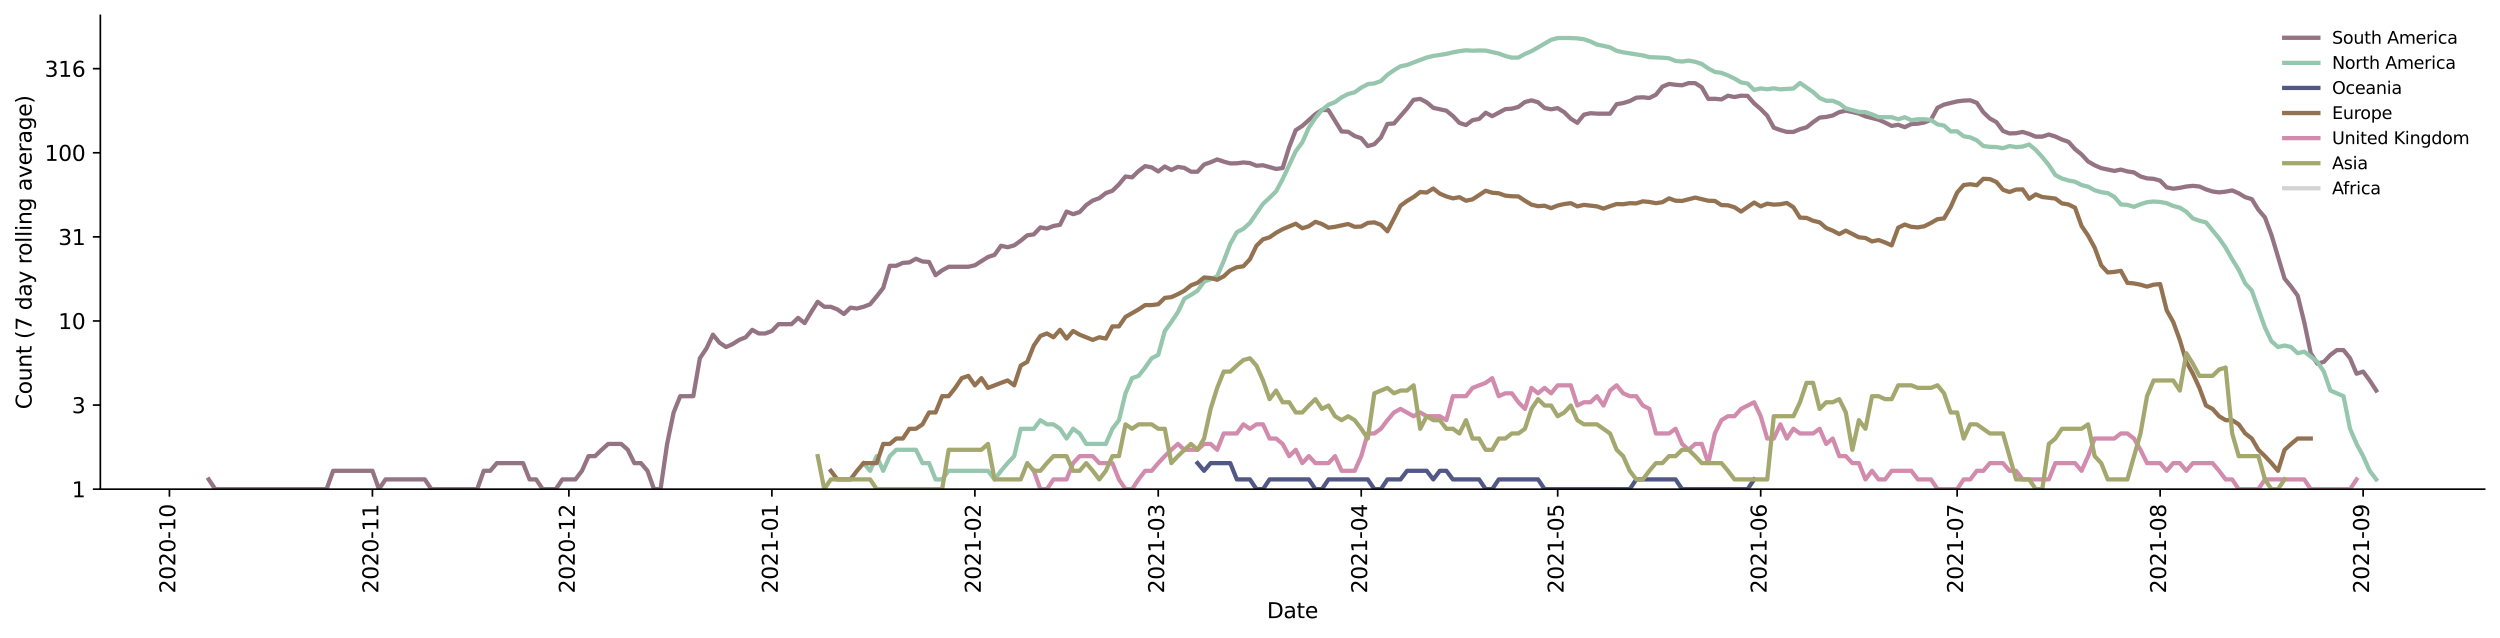 <?xml version="1.0" encoding="utf-8" standalone="no"?>
<!DOCTYPE svg PUBLIC "-//W3C//DTD SVG 1.1//EN"
  "http://www.w3.org/Graphics/SVG/1.1/DTD/svg11.dtd">
<svg height="298.621pt" version="1.1" viewBox="0 0 1170.166 298.621" width="1170.166pt" xmlns="http://www.w3.org/2000/svg" xmlns:xlink="http://www.w3.org/1999/xlink">
 <defs>
  <style type="text/css">*{stroke-linecap:butt;stroke-linejoin:round;}</style>
 </defs>
 <g id="figure_1">
  <g id="patch_1">
   <path d="M 0 298.621 
L 1170.166 298.621 
L 1170.166 0 
L 0 0 
z
" style="fill:#ffffff;"/>
  </g>
  <g id="axes_1">
   <g id="patch_2">
    <path d="M 46.966 228.96 
L 1162.966 228.96 
L 1162.966 7.2 
L 46.966 7.2 
z
" style="fill:#ffffff;"/>
   </g>
   <g id="matplotlib.axis_1">
    <g id="xtick_1">
     <g id="line2d_1">
      <defs>
       <path d="M 0 0 
L 0 3.5 
" id="m20f9914f38" style="stroke:#000000;stroke-width:0.8;"/>
      </defs>
      <g>
       <use style="stroke:#000000;stroke-width:0.8;" x="79.302" xlink:href="#m20f9914f38" y="228.96"/>
      </g>
     </g>
     <g id="text_1">
      <!-- 2020-10 -->
      <g transform="translate(82.062 277.743)rotate(-90)scale(0.1 -0.1)">
       <defs>
        <path d="M 1228 531 
L 3431 531 
L 3431 0 
L 469 0 
L 469 531 
Q 828 903 1448 1529 
Q 2069 2156 2228 2338 
Q 2531 2678 2651 2914 
Q 2772 3150 2772 3378 
Q 2772 3750 2511 3984 
Q 2250 4219 1831 4219 
Q 1534 4219 1204 4116 
Q 875 4013 500 3803 
L 500 4441 
Q 881 4594 1212 4672 
Q 1544 4750 1819 4750 
Q 2544 4750 2975 4387 
Q 3406 4025 3406 3419 
Q 3406 3131 3298 2873 
Q 3191 2616 2906 2266 
Q 2828 2175 2409 1742 
Q 1991 1309 1228 531 
z
" id="DejaVuSans-32" transform="scale(0.016)"/>
        <path d="M 2034 4250 
Q 1547 4250 1301 3770 
Q 1056 3291 1056 2328 
Q 1056 1369 1301 889 
Q 1547 409 2034 409 
Q 2525 409 2770 889 
Q 3016 1369 3016 2328 
Q 3016 3291 2770 3770 
Q 2525 4250 2034 4250 
z
M 2034 4750 
Q 2819 4750 3233 4129 
Q 3647 3509 3647 2328 
Q 3647 1150 3233 529 
Q 2819 -91 2034 -91 
Q 1250 -91 836 529 
Q 422 1150 422 2328 
Q 422 3509 836 4129 
Q 1250 4750 2034 4750 
z
" id="DejaVuSans-30" transform="scale(0.016)"/>
        <path d="M 313 2009 
L 1997 2009 
L 1997 1497 
L 313 1497 
L 313 2009 
z
" id="DejaVuSans-2d" transform="scale(0.016)"/>
        <path d="M 794 531 
L 1825 531 
L 1825 4091 
L 703 3866 
L 703 4441 
L 1819 4666 
L 2450 4666 
L 2450 531 
L 3481 531 
L 3481 0 
L 794 0 
L 794 531 
z
" id="DejaVuSans-31" transform="scale(0.016)"/>
       </defs>
       <use xlink:href="#DejaVuSans-32"/>
       <use x="63.623" xlink:href="#DejaVuSans-30"/>
       <use x="127.246" xlink:href="#DejaVuSans-32"/>
       <use x="190.869" xlink:href="#DejaVuSans-30"/>
       <use x="254.492" xlink:href="#DejaVuSans-2d"/>
       <use x="290.576" xlink:href="#DejaVuSans-31"/>
       <use x="354.199" xlink:href="#DejaVuSans-30"/>
      </g>
     </g>
    </g>
    <g id="xtick_2">
     <g id="line2d_2">
      <g>
       <use style="stroke:#000000;stroke-width:0.8;" x="174.32" xlink:href="#m20f9914f38" y="228.96"/>
      </g>
     </g>
     <g id="text_2">
      <!-- 2020-11 -->
      <g transform="translate(177.08 277.743)rotate(-90)scale(0.1 -0.1)">
       <use xlink:href="#DejaVuSans-32"/>
       <use x="63.623" xlink:href="#DejaVuSans-30"/>
       <use x="127.246" xlink:href="#DejaVuSans-32"/>
       <use x="190.869" xlink:href="#DejaVuSans-30"/>
       <use x="254.492" xlink:href="#DejaVuSans-2d"/>
       <use x="290.576" xlink:href="#DejaVuSans-31"/>
       <use x="354.199" xlink:href="#DejaVuSans-31"/>
      </g>
     </g>
    </g>
    <g id="xtick_3">
     <g id="line2d_3">
      <g>
       <use style="stroke:#000000;stroke-width:0.8;" x="266.273" xlink:href="#m20f9914f38" y="228.96"/>
      </g>
     </g>
     <g id="text_3">
      <!-- 2020-12 -->
      <g transform="translate(269.032 277.743)rotate(-90)scale(0.1 -0.1)">
       <use xlink:href="#DejaVuSans-32"/>
       <use x="63.623" xlink:href="#DejaVuSans-30"/>
       <use x="127.246" xlink:href="#DejaVuSans-32"/>
       <use x="190.869" xlink:href="#DejaVuSans-30"/>
       <use x="254.492" xlink:href="#DejaVuSans-2d"/>
       <use x="290.576" xlink:href="#DejaVuSans-31"/>
       <use x="354.199" xlink:href="#DejaVuSans-32"/>
      </g>
     </g>
    </g>
    <g id="xtick_4">
     <g id="line2d_4">
      <g>
       <use style="stroke:#000000;stroke-width:0.8;" x="361.291" xlink:href="#m20f9914f38" y="228.96"/>
      </g>
     </g>
     <g id="text_4">
      <!-- 2021-01 -->
      <g transform="translate(364.05 277.743)rotate(-90)scale(0.1 -0.1)">
       <use xlink:href="#DejaVuSans-32"/>
       <use x="63.623" xlink:href="#DejaVuSans-30"/>
       <use x="127.246" xlink:href="#DejaVuSans-32"/>
       <use x="190.869" xlink:href="#DejaVuSans-31"/>
       <use x="254.492" xlink:href="#DejaVuSans-2d"/>
       <use x="290.576" xlink:href="#DejaVuSans-30"/>
       <use x="354.199" xlink:href="#DejaVuSans-31"/>
      </g>
     </g>
    </g>
    <g id="xtick_5">
     <g id="line2d_5">
      <g>
       <use style="stroke:#000000;stroke-width:0.8;" x="456.309" xlink:href="#m20f9914f38" y="228.96"/>
      </g>
     </g>
     <g id="text_5">
      <!-- 2021-02 -->
      <g transform="translate(459.068 277.743)rotate(-90)scale(0.1 -0.1)">
       <use xlink:href="#DejaVuSans-32"/>
       <use x="63.623" xlink:href="#DejaVuSans-30"/>
       <use x="127.246" xlink:href="#DejaVuSans-32"/>
       <use x="190.869" xlink:href="#DejaVuSans-31"/>
       <use x="254.492" xlink:href="#DejaVuSans-2d"/>
       <use x="290.576" xlink:href="#DejaVuSans-30"/>
       <use x="354.199" xlink:href="#DejaVuSans-32"/>
      </g>
     </g>
    </g>
    <g id="xtick_6">
     <g id="line2d_6">
      <g>
       <use style="stroke:#000000;stroke-width:0.8;" x="542.131" xlink:href="#m20f9914f38" y="228.96"/>
      </g>
     </g>
     <g id="text_6">
      <!-- 2021-03 -->
      <g transform="translate(544.891 277.743)rotate(-90)scale(0.1 -0.1)">
       <defs>
        <path d="M 2597 2516 
Q 3050 2419 3304 2112 
Q 3559 1806 3559 1356 
Q 3559 666 3084 287 
Q 2609 -91 1734 -91 
Q 1441 -91 1130 -33 
Q 819 25 488 141 
L 488 750 
Q 750 597 1062 519 
Q 1375 441 1716 441 
Q 2309 441 2620 675 
Q 2931 909 2931 1356 
Q 2931 1769 2642 2001 
Q 2353 2234 1838 2234 
L 1294 2234 
L 1294 2753 
L 1863 2753 
Q 2328 2753 2575 2939 
Q 2822 3125 2822 3475 
Q 2822 3834 2567 4026 
Q 2313 4219 1838 4219 
Q 1578 4219 1281 4162 
Q 984 4106 628 3988 
L 628 4550 
Q 988 4650 1302 4700 
Q 1616 4750 1894 4750 
Q 2613 4750 3031 4423 
Q 3450 4097 3450 3541 
Q 3450 3153 3228 2886 
Q 3006 2619 2597 2516 
z
" id="DejaVuSans-33" transform="scale(0.016)"/>
       </defs>
       <use xlink:href="#DejaVuSans-32"/>
       <use x="63.623" xlink:href="#DejaVuSans-30"/>
       <use x="127.246" xlink:href="#DejaVuSans-32"/>
       <use x="190.869" xlink:href="#DejaVuSans-31"/>
       <use x="254.492" xlink:href="#DejaVuSans-2d"/>
       <use x="290.576" xlink:href="#DejaVuSans-30"/>
       <use x="354.199" xlink:href="#DejaVuSans-33"/>
      </g>
     </g>
    </g>
    <g id="xtick_7">
     <g id="line2d_7">
      <g>
       <use style="stroke:#000000;stroke-width:0.8;" x="637.149" xlink:href="#m20f9914f38" y="228.96"/>
      </g>
     </g>
     <g id="text_7">
      <!-- 2021-04 -->
      <g transform="translate(639.908 277.743)rotate(-90)scale(0.1 -0.1)">
       <defs>
        <path d="M 2419 4116 
L 825 1625 
L 2419 1625 
L 2419 4116 
z
M 2253 4666 
L 3047 4666 
L 3047 1625 
L 3713 1625 
L 3713 1100 
L 3047 1100 
L 3047 0 
L 2419 0 
L 2419 1100 
L 313 1100 
L 313 1709 
L 2253 4666 
z
" id="DejaVuSans-34" transform="scale(0.016)"/>
       </defs>
       <use xlink:href="#DejaVuSans-32"/>
       <use x="63.623" xlink:href="#DejaVuSans-30"/>
       <use x="127.246" xlink:href="#DejaVuSans-32"/>
       <use x="190.869" xlink:href="#DejaVuSans-31"/>
       <use x="254.492" xlink:href="#DejaVuSans-2d"/>
       <use x="290.576" xlink:href="#DejaVuSans-30"/>
       <use x="354.199" xlink:href="#DejaVuSans-34"/>
      </g>
     </g>
    </g>
    <g id="xtick_8">
     <g id="line2d_8">
      <g>
       <use style="stroke:#000000;stroke-width:0.8;" x="729.102" xlink:href="#m20f9914f38" y="228.96"/>
      </g>
     </g>
     <g id="text_8">
      <!-- 2021-05 -->
      <g transform="translate(731.861 277.743)rotate(-90)scale(0.1 -0.1)">
       <defs>
        <path d="M 691 4666 
L 3169 4666 
L 3169 4134 
L 1269 4134 
L 1269 2991 
Q 1406 3038 1543 3061 
Q 1681 3084 1819 3084 
Q 2600 3084 3056 2656 
Q 3513 2228 3513 1497 
Q 3513 744 3044 326 
Q 2575 -91 1722 -91 
Q 1428 -91 1123 -41 
Q 819 9 494 109 
L 494 744 
Q 775 591 1075 516 
Q 1375 441 1709 441 
Q 2250 441 2565 725 
Q 2881 1009 2881 1497 
Q 2881 1984 2565 2268 
Q 2250 2553 1709 2553 
Q 1456 2553 1204 2497 
Q 953 2441 691 2322 
L 691 4666 
z
" id="DejaVuSans-35" transform="scale(0.016)"/>
       </defs>
       <use xlink:href="#DejaVuSans-32"/>
       <use x="63.623" xlink:href="#DejaVuSans-30"/>
       <use x="127.246" xlink:href="#DejaVuSans-32"/>
       <use x="190.869" xlink:href="#DejaVuSans-31"/>
       <use x="254.492" xlink:href="#DejaVuSans-2d"/>
       <use x="290.576" xlink:href="#DejaVuSans-30"/>
       <use x="354.199" xlink:href="#DejaVuSans-35"/>
      </g>
     </g>
    </g>
    <g id="xtick_9">
     <g id="line2d_9">
      <g>
       <use style="stroke:#000000;stroke-width:0.8;" x="824.12" xlink:href="#m20f9914f38" y="228.96"/>
      </g>
     </g>
     <g id="text_9">
      <!-- 2021-06 -->
      <g transform="translate(826.879 277.743)rotate(-90)scale(0.1 -0.1)">
       <defs>
        <path d="M 2113 2584 
Q 1688 2584 1439 2293 
Q 1191 2003 1191 1497 
Q 1191 994 1439 701 
Q 1688 409 2113 409 
Q 2538 409 2786 701 
Q 3034 994 3034 1497 
Q 3034 2003 2786 2293 
Q 2538 2584 2113 2584 
z
M 3366 4563 
L 3366 3988 
Q 3128 4100 2886 4159 
Q 2644 4219 2406 4219 
Q 1781 4219 1451 3797 
Q 1122 3375 1075 2522 
Q 1259 2794 1537 2939 
Q 1816 3084 2150 3084 
Q 2853 3084 3261 2657 
Q 3669 2231 3669 1497 
Q 3669 778 3244 343 
Q 2819 -91 2113 -91 
Q 1303 -91 875 529 
Q 447 1150 447 2328 
Q 447 3434 972 4092 
Q 1497 4750 2381 4750 
Q 2619 4750 2861 4703 
Q 3103 4656 3366 4563 
z
" id="DejaVuSans-36" transform="scale(0.016)"/>
       </defs>
       <use xlink:href="#DejaVuSans-32"/>
       <use x="63.623" xlink:href="#DejaVuSans-30"/>
       <use x="127.246" xlink:href="#DejaVuSans-32"/>
       <use x="190.869" xlink:href="#DejaVuSans-31"/>
       <use x="254.492" xlink:href="#DejaVuSans-2d"/>
       <use x="290.576" xlink:href="#DejaVuSans-30"/>
       <use x="354.199" xlink:href="#DejaVuSans-36"/>
      </g>
     </g>
    </g>
    <g id="xtick_10">
     <g id="line2d_10">
      <g>
       <use style="stroke:#000000;stroke-width:0.8;" x="916.072" xlink:href="#m20f9914f38" y="228.96"/>
      </g>
     </g>
     <g id="text_10">
      <!-- 2021-07 -->
      <g transform="translate(918.832 277.743)rotate(-90)scale(0.1 -0.1)">
       <defs>
        <path d="M 525 4666 
L 3525 4666 
L 3525 4397 
L 1831 0 
L 1172 0 
L 2766 4134 
L 525 4134 
L 525 4666 
z
" id="DejaVuSans-37" transform="scale(0.016)"/>
       </defs>
       <use xlink:href="#DejaVuSans-32"/>
       <use x="63.623" xlink:href="#DejaVuSans-30"/>
       <use x="127.246" xlink:href="#DejaVuSans-32"/>
       <use x="190.869" xlink:href="#DejaVuSans-31"/>
       <use x="254.492" xlink:href="#DejaVuSans-2d"/>
       <use x="290.576" xlink:href="#DejaVuSans-30"/>
       <use x="354.199" xlink:href="#DejaVuSans-37"/>
      </g>
     </g>
    </g>
    <g id="xtick_11">
     <g id="line2d_11">
      <g>
       <use style="stroke:#000000;stroke-width:0.8;" x="1011.09" xlink:href="#m20f9914f38" y="228.96"/>
      </g>
     </g>
     <g id="text_11">
      <!-- 2021-08 -->
      <g transform="translate(1013.85 277.743)rotate(-90)scale(0.1 -0.1)">
       <defs>
        <path d="M 2034 2216 
Q 1584 2216 1326 1975 
Q 1069 1734 1069 1313 
Q 1069 891 1326 650 
Q 1584 409 2034 409 
Q 2484 409 2743 651 
Q 3003 894 3003 1313 
Q 3003 1734 2745 1975 
Q 2488 2216 2034 2216 
z
M 1403 2484 
Q 997 2584 770 2862 
Q 544 3141 544 3541 
Q 544 4100 942 4425 
Q 1341 4750 2034 4750 
Q 2731 4750 3128 4425 
Q 3525 4100 3525 3541 
Q 3525 3141 3298 2862 
Q 3072 2584 2669 2484 
Q 3125 2378 3379 2068 
Q 3634 1759 3634 1313 
Q 3634 634 3220 271 
Q 2806 -91 2034 -91 
Q 1263 -91 848 271 
Q 434 634 434 1313 
Q 434 1759 690 2068 
Q 947 2378 1403 2484 
z
M 1172 3481 
Q 1172 3119 1398 2916 
Q 1625 2713 2034 2713 
Q 2441 2713 2670 2916 
Q 2900 3119 2900 3481 
Q 2900 3844 2670 4047 
Q 2441 4250 2034 4250 
Q 1625 4250 1398 4047 
Q 1172 3844 1172 3481 
z
" id="DejaVuSans-38" transform="scale(0.016)"/>
       </defs>
       <use xlink:href="#DejaVuSans-32"/>
       <use x="63.623" xlink:href="#DejaVuSans-30"/>
       <use x="127.246" xlink:href="#DejaVuSans-32"/>
       <use x="190.869" xlink:href="#DejaVuSans-31"/>
       <use x="254.492" xlink:href="#DejaVuSans-2d"/>
       <use x="290.576" xlink:href="#DejaVuSans-30"/>
       <use x="354.199" xlink:href="#DejaVuSans-38"/>
      </g>
     </g>
    </g>
    <g id="xtick_12">
     <g id="line2d_12">
      <g>
       <use style="stroke:#000000;stroke-width:0.8;" x="1106.108" xlink:href="#m20f9914f38" y="228.96"/>
      </g>
     </g>
     <g id="text_12">
      <!-- 2021-09 -->
      <g transform="translate(1108.868 277.743)rotate(-90)scale(0.1 -0.1)">
       <defs>
        <path d="M 703 97 
L 703 672 
Q 941 559 1184 500 
Q 1428 441 1663 441 
Q 2288 441 2617 861 
Q 2947 1281 2994 2138 
Q 2813 1869 2534 1725 
Q 2256 1581 1919 1581 
Q 1219 1581 811 2004 
Q 403 2428 403 3163 
Q 403 3881 828 4315 
Q 1253 4750 1959 4750 
Q 2769 4750 3195 4129 
Q 3622 3509 3622 2328 
Q 3622 1225 3098 567 
Q 2575 -91 1691 -91 
Q 1453 -91 1209 -44 
Q 966 3 703 97 
z
M 1959 2075 
Q 2384 2075 2632 2365 
Q 2881 2656 2881 3163 
Q 2881 3666 2632 3958 
Q 2384 4250 1959 4250 
Q 1534 4250 1286 3958 
Q 1038 3666 1038 3163 
Q 1038 2656 1286 2365 
Q 1534 2075 1959 2075 
z
" id="DejaVuSans-39" transform="scale(0.016)"/>
       </defs>
       <use xlink:href="#DejaVuSans-32"/>
       <use x="63.623" xlink:href="#DejaVuSans-30"/>
       <use x="127.246" xlink:href="#DejaVuSans-32"/>
       <use x="190.869" xlink:href="#DejaVuSans-31"/>
       <use x="254.492" xlink:href="#DejaVuSans-2d"/>
       <use x="290.576" xlink:href="#DejaVuSans-30"/>
       <use x="354.199" xlink:href="#DejaVuSans-39"/>
      </g>
     </g>
    </g>
    <g id="text_13">
     <!-- Date -->
     <g transform="translate(593.015 289.341)scale(0.1 -0.1)">
      <defs>
       <path d="M 1259 4147 
L 1259 519 
L 2022 519 
Q 2988 519 3436 956 
Q 3884 1394 3884 2338 
Q 3884 3275 3436 3711 
Q 2988 4147 2022 4147 
L 1259 4147 
z
M 628 4666 
L 1925 4666 
Q 3281 4666 3915 4102 
Q 4550 3538 4550 2338 
Q 4550 1131 3912 565 
Q 3275 0 1925 0 
L 628 0 
L 628 4666 
z
" id="DejaVuSans-44" transform="scale(0.016)"/>
       <path d="M 2194 1759 
Q 1497 1759 1228 1600 
Q 959 1441 959 1056 
Q 959 750 1161 570 
Q 1363 391 1709 391 
Q 2188 391 2477 730 
Q 2766 1069 2766 1631 
L 2766 1759 
L 2194 1759 
z
M 3341 1997 
L 3341 0 
L 2766 0 
L 2766 531 
Q 2569 213 2275 61 
Q 1981 -91 1556 -91 
Q 1019 -91 701 211 
Q 384 513 384 1019 
Q 384 1609 779 1909 
Q 1175 2209 1959 2209 
L 2766 2209 
L 2766 2266 
Q 2766 2663 2505 2880 
Q 2244 3097 1772 3097 
Q 1472 3097 1187 3025 
Q 903 2953 641 2809 
L 641 3341 
Q 956 3463 1253 3523 
Q 1550 3584 1831 3584 
Q 2591 3584 2966 3190 
Q 3341 2797 3341 1997 
z
" id="DejaVuSans-61" transform="scale(0.016)"/>
       <path d="M 1172 4494 
L 1172 3500 
L 2356 3500 
L 2356 3053 
L 1172 3053 
L 1172 1153 
Q 1172 725 1289 603 
Q 1406 481 1766 481 
L 2356 481 
L 2356 0 
L 1766 0 
Q 1100 0 847 248 
Q 594 497 594 1153 
L 594 3053 
L 172 3053 
L 172 3500 
L 594 3500 
L 594 4494 
L 1172 4494 
z
" id="DejaVuSans-74" transform="scale(0.016)"/>
       <path d="M 3597 1894 
L 3597 1613 
L 953 1613 
Q 991 1019 1311 708 
Q 1631 397 2203 397 
Q 2534 397 2845 478 
Q 3156 559 3463 722 
L 3463 178 
Q 3153 47 2828 -22 
Q 2503 -91 2169 -91 
Q 1331 -91 842 396 
Q 353 884 353 1716 
Q 353 2575 817 3079 
Q 1281 3584 2069 3584 
Q 2775 3584 3186 3129 
Q 3597 2675 3597 1894 
z
M 3022 2063 
Q 3016 2534 2758 2815 
Q 2500 3097 2075 3097 
Q 1594 3097 1305 2825 
Q 1016 2553 972 2059 
L 3022 2063 
z
" id="DejaVuSans-65" transform="scale(0.016)"/>
      </defs>
      <use xlink:href="#DejaVuSans-44"/>
      <use x="77.002" xlink:href="#DejaVuSans-61"/>
      <use x="138.281" xlink:href="#DejaVuSans-74"/>
      <use x="177.49" xlink:href="#DejaVuSans-65"/>
     </g>
    </g>
   </g>
   <g id="matplotlib.axis_2">
    <g id="ytick_1">
     <g id="line2d_13">
      <defs>
       <path d="M 0 0 
L -3.5 0 
" id="mf6c9f386a9" style="stroke:#000000;stroke-width:0.8;"/>
      </defs>
      <g>
       <use style="stroke:#000000;stroke-width:0.8;" x="46.966" xlink:href="#mf6c9f386a9" y="228.96"/>
      </g>
     </g>
     <g id="text_14">
      <!-- 1 -->
      <g transform="translate(33.603 232.759)scale(0.1 -0.1)">
       <use xlink:href="#DejaVuSans-31"/>
      </g>
     </g>
    </g>
    <g id="ytick_2">
     <g id="line2d_14">
      <g>
       <use style="stroke:#000000;stroke-width:0.8;" x="46.966" xlink:href="#mf6c9f386a9" y="189.596"/>
      </g>
     </g>
     <g id="text_15">
      <!-- 3 -->
      <g transform="translate(33.603 193.395)scale(0.1 -0.1)">
       <use xlink:href="#DejaVuSans-33"/>
      </g>
     </g>
    </g>
    <g id="ytick_3">
     <g id="line2d_15">
      <g>
       <use style="stroke:#000000;stroke-width:0.8;" x="46.966" xlink:href="#mf6c9f386a9" y="150.232"/>
      </g>
     </g>
     <g id="text_16">
      <!-- 10 -->
      <g transform="translate(27.241 154.031)scale(0.1 -0.1)">
       <use xlink:href="#DejaVuSans-31"/>
       <use x="63.623" xlink:href="#DejaVuSans-30"/>
      </g>
     </g>
    </g>
    <g id="ytick_4">
     <g id="line2d_16">
      <g>
       <use style="stroke:#000000;stroke-width:0.8;" x="46.966" xlink:href="#mf6c9f386a9" y="110.868"/>
      </g>
     </g>
     <g id="text_17">
      <!-- 31 -->
      <g transform="translate(27.241 114.668)scale(0.1 -0.1)">
       <use xlink:href="#DejaVuSans-33"/>
       <use x="63.623" xlink:href="#DejaVuSans-31"/>
      </g>
     </g>
    </g>
    <g id="ytick_5">
     <g id="line2d_17">
      <g>
       <use style="stroke:#000000;stroke-width:0.8;" x="46.966" xlink:href="#mf6c9f386a9" y="71.504"/>
      </g>
     </g>
     <g id="text_18">
      <!-- 100 -->
      <g transform="translate(20.878 75.304)scale(0.1 -0.1)">
       <use xlink:href="#DejaVuSans-31"/>
       <use x="63.623" xlink:href="#DejaVuSans-30"/>
       <use x="127.246" xlink:href="#DejaVuSans-30"/>
      </g>
     </g>
    </g>
    <g id="ytick_6">
     <g id="line2d_18">
      <g>
       <use style="stroke:#000000;stroke-width:0.8;" x="46.966" xlink:href="#mf6c9f386a9" y="32.14"/>
      </g>
     </g>
     <g id="text_19">
      <!-- 316 -->
      <g transform="translate(20.878 35.94)scale(0.1 -0.1)">
       <use xlink:href="#DejaVuSans-33"/>
       <use x="63.623" xlink:href="#DejaVuSans-31"/>
       <use x="127.246" xlink:href="#DejaVuSans-36"/>
      </g>
     </g>
    </g>
    <g id="text_20">
     <!-- Count (7 day rolling average) -->
     <g transform="translate(14.798 191.548)rotate(-90)scale(0.1 -0.1)">
      <defs>
       <path d="M 4122 4306 
L 4122 3641 
Q 3803 3938 3442 4084 
Q 3081 4231 2675 4231 
Q 1875 4231 1450 3742 
Q 1025 3253 1025 2328 
Q 1025 1406 1450 917 
Q 1875 428 2675 428 
Q 3081 428 3442 575 
Q 3803 722 4122 1019 
L 4122 359 
Q 3791 134 3420 21 
Q 3050 -91 2638 -91 
Q 1578 -91 968 557 
Q 359 1206 359 2328 
Q 359 3453 968 4101 
Q 1578 4750 2638 4750 
Q 3056 4750 3426 4639 
Q 3797 4528 4122 4306 
z
" id="DejaVuSans-43" transform="scale(0.016)"/>
       <path d="M 1959 3097 
Q 1497 3097 1228 2736 
Q 959 2375 959 1747 
Q 959 1119 1226 758 
Q 1494 397 1959 397 
Q 2419 397 2687 759 
Q 2956 1122 2956 1747 
Q 2956 2369 2687 2733 
Q 2419 3097 1959 3097 
z
M 1959 3584 
Q 2709 3584 3137 3096 
Q 3566 2609 3566 1747 
Q 3566 888 3137 398 
Q 2709 -91 1959 -91 
Q 1206 -91 779 398 
Q 353 888 353 1747 
Q 353 2609 779 3096 
Q 1206 3584 1959 3584 
z
" id="DejaVuSans-6f" transform="scale(0.016)"/>
       <path d="M 544 1381 
L 544 3500 
L 1119 3500 
L 1119 1403 
Q 1119 906 1312 657 
Q 1506 409 1894 409 
Q 2359 409 2629 706 
Q 2900 1003 2900 1516 
L 2900 3500 
L 3475 3500 
L 3475 0 
L 2900 0 
L 2900 538 
Q 2691 219 2414 64 
Q 2138 -91 1772 -91 
Q 1169 -91 856 284 
Q 544 659 544 1381 
z
M 1991 3584 
L 1991 3584 
z
" id="DejaVuSans-75" transform="scale(0.016)"/>
       <path d="M 3513 2113 
L 3513 0 
L 2938 0 
L 2938 2094 
Q 2938 2591 2744 2837 
Q 2550 3084 2163 3084 
Q 1697 3084 1428 2787 
Q 1159 2491 1159 1978 
L 1159 0 
L 581 0 
L 581 3500 
L 1159 3500 
L 1159 2956 
Q 1366 3272 1645 3428 
Q 1925 3584 2291 3584 
Q 2894 3584 3203 3211 
Q 3513 2838 3513 2113 
z
" id="DejaVuSans-6e" transform="scale(0.016)"/>
       <path id="DejaVuSans-20" transform="scale(0.016)"/>
       <path d="M 1984 4856 
Q 1566 4138 1362 3434 
Q 1159 2731 1159 2009 
Q 1159 1288 1364 580 
Q 1569 -128 1984 -844 
L 1484 -844 
Q 1016 -109 783 600 
Q 550 1309 550 2009 
Q 550 2706 781 3412 
Q 1013 4119 1484 4856 
L 1984 4856 
z
" id="DejaVuSans-28" transform="scale(0.016)"/>
       <path d="M 2906 2969 
L 2906 4863 
L 3481 4863 
L 3481 0 
L 2906 0 
L 2906 525 
Q 2725 213 2448 61 
Q 2172 -91 1784 -91 
Q 1150 -91 751 415 
Q 353 922 353 1747 
Q 353 2572 751 3078 
Q 1150 3584 1784 3584 
Q 2172 3584 2448 3432 
Q 2725 3281 2906 2969 
z
M 947 1747 
Q 947 1113 1208 752 
Q 1469 391 1925 391 
Q 2381 391 2643 752 
Q 2906 1113 2906 1747 
Q 2906 2381 2643 2742 
Q 2381 3103 1925 3103 
Q 1469 3103 1208 2742 
Q 947 2381 947 1747 
z
" id="DejaVuSans-64" transform="scale(0.016)"/>
       <path d="M 2059 -325 
Q 1816 -950 1584 -1140 
Q 1353 -1331 966 -1331 
L 506 -1331 
L 506 -850 
L 844 -850 
Q 1081 -850 1212 -737 
Q 1344 -625 1503 -206 
L 1606 56 
L 191 3500 
L 800 3500 
L 1894 763 
L 2988 3500 
L 3597 3500 
L 2059 -325 
z
" id="DejaVuSans-79" transform="scale(0.016)"/>
       <path d="M 2631 2963 
Q 2534 3019 2420 3045 
Q 2306 3072 2169 3072 
Q 1681 3072 1420 2755 
Q 1159 2438 1159 1844 
L 1159 0 
L 581 0 
L 581 3500 
L 1159 3500 
L 1159 2956 
Q 1341 3275 1631 3429 
Q 1922 3584 2338 3584 
Q 2397 3584 2469 3576 
Q 2541 3569 2628 3553 
L 2631 2963 
z
" id="DejaVuSans-72" transform="scale(0.016)"/>
       <path d="M 603 4863 
L 1178 4863 
L 1178 0 
L 603 0 
L 603 4863 
z
" id="DejaVuSans-6c" transform="scale(0.016)"/>
       <path d="M 603 3500 
L 1178 3500 
L 1178 0 
L 603 0 
L 603 3500 
z
M 603 4863 
L 1178 4863 
L 1178 4134 
L 603 4134 
L 603 4863 
z
" id="DejaVuSans-69" transform="scale(0.016)"/>
       <path d="M 2906 1791 
Q 2906 2416 2648 2759 
Q 2391 3103 1925 3103 
Q 1463 3103 1205 2759 
Q 947 2416 947 1791 
Q 947 1169 1205 825 
Q 1463 481 1925 481 
Q 2391 481 2648 825 
Q 2906 1169 2906 1791 
z
M 3481 434 
Q 3481 -459 3084 -895 
Q 2688 -1331 1869 -1331 
Q 1566 -1331 1297 -1286 
Q 1028 -1241 775 -1147 
L 775 -588 
Q 1028 -725 1275 -790 
Q 1522 -856 1778 -856 
Q 2344 -856 2625 -561 
Q 2906 -266 2906 331 
L 2906 616 
Q 2728 306 2450 153 
Q 2172 0 1784 0 
Q 1141 0 747 490 
Q 353 981 353 1791 
Q 353 2603 747 3093 
Q 1141 3584 1784 3584 
Q 2172 3584 2450 3431 
Q 2728 3278 2906 2969 
L 2906 3500 
L 3481 3500 
L 3481 434 
z
" id="DejaVuSans-67" transform="scale(0.016)"/>
       <path d="M 191 3500 
L 800 3500 
L 1894 563 
L 2988 3500 
L 3597 3500 
L 2284 0 
L 1503 0 
L 191 3500 
z
" id="DejaVuSans-76" transform="scale(0.016)"/>
       <path d="M 513 4856 
L 1013 4856 
Q 1481 4119 1714 3412 
Q 1947 2706 1947 2009 
Q 1947 1309 1714 600 
Q 1481 -109 1013 -844 
L 513 -844 
Q 928 -128 1133 580 
Q 1338 1288 1338 2009 
Q 1338 2731 1133 3434 
Q 928 4138 513 4856 
z
" id="DejaVuSans-29" transform="scale(0.016)"/>
      </defs>
      <use xlink:href="#DejaVuSans-43"/>
      <use x="69.824" xlink:href="#DejaVuSans-6f"/>
      <use x="131.006" xlink:href="#DejaVuSans-75"/>
      <use x="194.385" xlink:href="#DejaVuSans-6e"/>
      <use x="257.764" xlink:href="#DejaVuSans-74"/>
      <use x="296.973" xlink:href="#DejaVuSans-20"/>
      <use x="328.76" xlink:href="#DejaVuSans-28"/>
      <use x="367.773" xlink:href="#DejaVuSans-37"/>
      <use x="431.396" xlink:href="#DejaVuSans-20"/>
      <use x="463.184" xlink:href="#DejaVuSans-64"/>
      <use x="526.66" xlink:href="#DejaVuSans-61"/>
      <use x="587.939" xlink:href="#DejaVuSans-79"/>
      <use x="647.119" xlink:href="#DejaVuSans-20"/>
      <use x="678.906" xlink:href="#DejaVuSans-72"/>
      <use x="717.77" xlink:href="#DejaVuSans-6f"/>
      <use x="778.951" xlink:href="#DejaVuSans-6c"/>
      <use x="806.734" xlink:href="#DejaVuSans-6c"/>
      <use x="834.518" xlink:href="#DejaVuSans-69"/>
      <use x="862.301" xlink:href="#DejaVuSans-6e"/>
      <use x="925.68" xlink:href="#DejaVuSans-67"/>
      <use x="989.156" xlink:href="#DejaVuSans-20"/>
      <use x="1020.943" xlink:href="#DejaVuSans-61"/>
      <use x="1082.223" xlink:href="#DejaVuSans-76"/>
      <use x="1141.402" xlink:href="#DejaVuSans-65"/>
      <use x="1202.926" xlink:href="#DejaVuSans-72"/>
      <use x="1244.039" xlink:href="#DejaVuSans-61"/>
      <use x="1305.318" xlink:href="#DejaVuSans-67"/>
      <use x="1368.795" xlink:href="#DejaVuSans-65"/>
      <use x="1430.318" xlink:href="#DejaVuSans-29"/>
     </g>
    </g>
   </g>
   <g id="line2d_19">
    <path clip-path="url(#p0ed85b41d1)" d="M 97.693 224.394 
L 100.758 228.96 
L 152.865 228.96 
L 155.93 220.367 
L 174.32 220.367 
L 177.385 228.96 
L 180.45 224.394 
L 198.841 224.394 
L 201.906 228.96 
L 223.362 228.96 
L 226.427 220.367 
L 229.492 220.367 
L 232.557 216.765 
L 244.817 216.765 
L 247.882 224.394 
L 250.947 224.394 
L 254.013 228.96 
L 260.143 228.96 
L 263.208 224.394 
L 269.338 224.394 
L 272.403 220.367 
L 275.468 213.506 
L 278.533 213.506 
L 281.598 210.531 
L 284.664 207.794 
L 290.794 207.794 
L 293.859 210.531 
L 296.924 216.765 
L 299.989 216.765 
L 303.054 220.367 
L 306.119 228.96 
L 309.184 228.96 
L 312.249 207.794 
L 315.314 193.065 
L 318.38 185.436 
L 324.51 185.436 
L 327.575 167.698 
L 330.64 163.132 
L 333.705 156.662 
L 336.77 160.396 
L 339.835 162.427 
L 342.9 161.059 
L 345.965 159.105 
L 349.03 157.862 
L 352.096 154.382 
L 355.161 156.077 
L 358.226 156.077 
L 361.291 154.938 
L 364.356 151.73 
L 370.486 151.73 
L 373.551 148.797 
L 376.616 151.223 
L 379.681 146.097 
L 382.746 141.262 
L 385.812 143.594 
L 388.877 143.594 
L 391.942 144.822 
L 395.007 146.973 
L 398.072 143.998 
L 401.137 144.408 
L 404.202 143.594 
L 407.267 142.408 
L 410.332 138.728 
L 413.397 134.778 
L 416.462 124.403 
L 419.528 124.403 
L 422.593 123.053 
L 425.658 122.833 
L 428.723 121.123 
L 431.788 122.397 
L 434.853 122.614 
L 437.918 128.805 
L 440.983 126.533 
L 444.048 124.865 
L 453.244 124.865 
L 456.309 124.174 
L 462.439 120.299 
L 465.504 119.296 
L 468.569 115.028 
L 471.634 115.733 
L 474.699 114.854 
L 477.764 112.669 
L 480.829 110.159 
L 483.894 109.708 
L 486.96 106.436 
L 490.025 106.983 
L 493.09 105.764 
L 496.155 105.236 
L 499.22 99.024 
L 502.285 100.247 
L 505.35 99.243 
L 508.415 95.994 
L 511.48 93.863 
L 514.545 92.754 
L 517.611 90.383 
L 520.676 89.297 
L 523.741 86.309 
L 526.806 82.601 
L 529.871 83.009 
L 532.936 80.062 
L 536.001 77.758 
L 539.066 78.349 
L 542.131 80.251 
L 545.196 77.934 
L 548.261 79.564 
L 551.327 78.111 
L 554.392 78.589 
L 557.457 80.377 
L 560.522 80.377 
L 563.587 77.004 
L 566.652 75.931 
L 569.717 74.622 
L 572.782 75.654 
L 575.847 76.491 
L 578.912 76.435 
L 581.977 76.042 
L 585.043 76.322 
L 588.108 77.582 
L 591.173 77.35 
L 597.303 79.073 
L 600.368 78.649 
L 603.433 68.783 
L 606.498 60.919 
L 609.563 58.935 
L 615.693 53.448 
L 618.759 51.434 
L 621.824 51.571 
L 627.954 61.534 
L 631.019 61.68 
L 634.084 63.68 
L 637.149 64.705 
L 640.214 68.379 
L 643.279 67.499 
L 646.344 64.347 
L 649.409 58.001 
L 652.475 57.804 
L 658.605 50.762 
L 661.67 46.723 
L 664.735 46.3 
L 667.8 47.903 
L 670.865 50.471 
L 676.995 51.817 
L 680.06 54.294 
L 683.125 57.544 
L 686.191 58.532 
L 689.256 56.238 
L 692.321 55.68 
L 695.386 52.764 
L 698.451 54.382 
L 704.581 51.083 
L 707.646 50.869 
L 710.711 50.051 
L 713.776 47.756 
L 716.841 46.985 
L 719.907 47.854 
L 722.972 50.55 
L 726.037 51.164 
L 729.102 50.603 
L 732.167 52.538 
L 735.232 55.557 
L 738.297 57.479 
L 741.362 53.679 
L 744.427 52.99 
L 747.492 53.19 
L 753.623 53.19 
L 756.688 48.771 
L 759.753 48.247 
L 762.818 47.32 
L 765.883 45.721 
L 768.948 45.537 
L 772.013 45.882 
L 775.078 44.325 
L 778.143 40.549 
L 781.208 39.288 
L 784.274 39.69 
L 787.339 39.922 
L 790.404 38.891 
L 793.469 38.928 
L 796.534 40.866 
L 799.599 46.277 
L 802.664 46.23 
L 805.729 46.534 
L 808.794 44.814 
L 811.859 45.423 
L 814.924 44.791 
L 817.99 44.881 
L 821.055 48.396 
L 824.12 51.03 
L 827.185 54.146 
L 830.25 59.757 
L 833.315 60.884 
L 836.38 61.754 
L 839.445 61.754 
L 842.51 60.457 
L 845.575 59.618 
L 848.64 57.188 
L 851.706 55.04 
L 854.771 54.739 
L 857.836 54.058 
L 860.901 52.482 
L 863.966 51.817 
L 867.031 52.426 
L 870.096 53.161 
L 873.161 54.471 
L 879.291 56.019 
L 882.356 57.382 
L 885.422 58.935 
L 888.487 58.398 
L 891.552 59.515 
L 894.617 58.067 
L 897.682 57.903 
L 900.747 57.317 
L 903.812 56.051 
L 906.877 50.444 
L 909.942 48.947 
L 916.072 47.465 
L 919.138 47.08 
L 922.203 46.961 
L 925.268 48.099 
L 928.333 52.538 
L 931.398 55.465 
L 934.463 57.188 
L 937.528 61.316 
L 940.593 62.459 
L 943.658 62.347 
L 946.723 61.754 
L 949.788 62.684 
L 952.854 63.953 
L 955.919 63.953 
L 958.984 62.95 
L 962.049 63.914 
L 965.114 65.311 
L 968.179 66.388 
L 971.244 69.79 
L 974.309 72.295 
L 977.374 75.599 
L 980.439 77.35 
L 983.504 78.709 
L 989.635 80 
L 992.7 79.379 
L 995.765 80.251 
L 998.83 80.695 
L 1001.895 82.601 
L 1004.96 83.491 
L 1008.025 83.699 
L 1011.09 84.547 
L 1014.155 87.692 
L 1017.221 88.325 
L 1020.286 87.928 
L 1023.351 87.302 
L 1026.416 86.993 
L 1029.481 87.302 
L 1032.546 88.646 
L 1035.611 89.628 
L 1038.676 90.045 
L 1041.741 89.711 
L 1044.806 89.133 
L 1047.871 90.468 
L 1050.937 92.302 
L 1054.002 93.212 
L 1057.067 98.161 
L 1060.132 101.752 
L 1063.197 110.008 
L 1069.327 130.408 
L 1072.392 134.162 
L 1075.457 138.381 
L 1078.522 150.724 
L 1081.587 165.339 
L 1084.653 170.232 
L 1087.718 169.366 
L 1090.783 166.107 
L 1093.848 163.852 
L 1096.913 163.852 
L 1099.978 167.698 
L 1103.043 174.923 
L 1106.108 173.932 
L 1109.173 178.081 
L 1112.238 182.805 
L 1112.238 182.805 
" style="fill:none;stroke:#947383;stroke-linecap:square;stroke-width:2;"/>
   </g>
   <g id="line2d_20">
    <path clip-path="url(#p0ed85b41d1)" d="M 404.202 216.765 
L 407.267 220.367 
L 410.332 213.506 
L 413.397 220.367 
L 416.462 213.506 
L 419.528 210.531 
L 428.723 210.531 
L 431.788 216.765 
L 434.853 216.765 
L 437.918 224.394 
L 440.983 224.394 
L 444.048 220.367 
L 462.439 220.367 
L 465.504 224.394 
L 468.569 220.367 
L 471.634 216.765 
L 474.699 213.506 
L 477.764 200.695 
L 483.894 200.695 
L 486.96 196.668 
L 490.025 198.622 
L 493.09 198.622 
L 496.155 200.695 
L 499.22 205.261 
L 502.285 200.695 
L 505.35 202.902 
L 508.415 207.794 
L 517.611 207.794 
L 520.676 200.695 
L 523.741 196.668 
L 526.806 184.095 
L 529.871 176.996 
L 532.936 175.943 
L 536.001 172.032 
L 539.066 167.698 
L 542.131 166.107 
L 545.196 154.938 
L 548.261 150.724 
L 551.327 146.097 
L 554.392 139.791 
L 557.457 138.037 
L 560.522 136.045 
L 563.587 131.803 
L 566.652 130.682 
L 569.717 129.331 
L 572.782 122.182 
L 575.847 114.167 
L 578.912 108.679 
L 581.977 107.121 
L 585.043 104.331 
L 591.173 95.4 
L 594.238 92.572 
L 597.303 89.545 
L 600.368 83.839 
L 606.498 70.779 
L 609.563 66.641 
L 612.628 59.722 
L 615.693 55.161 
L 618.759 51.462 
L 621.824 49.023 
L 624.889 47.781 
L 627.954 45.583 
L 631.019 43.996 
L 634.084 43.175 
L 637.149 41.026 
L 640.214 39.384 
L 643.279 39.042 
L 646.344 37.944 
L 649.409 35.017 
L 652.475 32.852 
L 655.54 31.025 
L 658.605 30.418 
L 667.8 26.903 
L 670.865 26.182 
L 676.995 25.235 
L 680.06 24.511 
L 683.125 23.923 
L 686.191 23.536 
L 689.256 23.741 
L 692.321 23.621 
L 695.386 23.681 
L 701.516 25.059 
L 704.581 26.208 
L 707.646 26.97 
L 710.711 26.943 
L 713.776 25.26 
L 716.841 23.959 
L 726.037 18.633 
L 729.102 17.79 
L 735.232 17.801 
L 738.297 17.953 
L 741.362 18.364 
L 744.427 19.412 
L 747.492 20.858 
L 750.557 21.463 
L 753.623 22.182 
L 756.688 23.789 
L 759.753 24.486 
L 768.948 25.949 
L 772.013 26.745 
L 778.143 27.01 
L 781.208 27.276 
L 784.274 28.518 
L 787.339 28.811 
L 790.404 28.379 
L 793.469 28.923 
L 796.534 29.951 
L 799.599 32.057 
L 802.664 33.666 
L 805.729 34.105 
L 808.794 35.287 
L 811.859 36.775 
L 814.924 38.572 
L 817.99 39.098 
L 821.055 42.104 
L 824.12 41.389 
L 827.185 41.775 
L 830.25 41.328 
L 833.315 41.837 
L 839.445 41.409 
L 842.51 38.853 
L 848.64 43.069 
L 851.706 45.859 
L 854.771 47.2 
L 857.836 47.176 
L 860.901 48.421 
L 863.966 50.736 
L 870.096 52.371 
L 873.161 52.482 
L 876.226 53.534 
L 879.291 54.829 
L 885.422 54.859 
L 888.487 55.834 
L 891.552 54.859 
L 894.617 56.269 
L 897.682 55.834 
L 900.747 55.834 
L 903.812 56.144 
L 906.877 58.232 
L 909.942 58.767 
L 913.007 61.498 
L 916.072 61.461 
L 919.138 63.797 
L 922.203 64.307 
L 925.268 65.68 
L 928.333 68.335 
L 931.398 68.738 
L 934.463 68.828 
L 937.528 69.374 
L 940.593 68.335 
L 943.658 68.873 
L 946.723 68.603 
L 949.788 67.63 
L 952.854 70.163 
L 955.919 73.516 
L 958.984 77.292 
L 962.049 81.932 
L 965.114 83.56 
L 968.179 84.476 
L 971.244 85.052 
L 974.309 86.611 
L 977.374 87.379 
L 980.439 89.052 
L 983.504 89.961 
L 986.57 90.383 
L 989.635 92.123 
L 992.7 95.696 
L 995.765 95.895 
L 998.83 96.804 
L 1001.895 95.597 
L 1004.96 94.623 
L 1008.025 94.336 
L 1011.09 94.527 
L 1014.155 95.106 
L 1017.221 96.397 
L 1020.286 97.216 
L 1023.351 99.133 
L 1026.416 102.228 
L 1029.481 103.325 
L 1032.546 104.077 
L 1038.676 111.548 
L 1041.741 115.912 
L 1044.806 121.332 
L 1047.871 126.289 
L 1050.937 132.669 
L 1054.002 136.045 
L 1060.132 153.296 
L 1063.197 159.744 
L 1066.262 162.427 
L 1069.327 161.737 
L 1072.392 162.427 
L 1075.457 165.339 
L 1078.522 164.587 
L 1081.587 166.893 
L 1084.653 169.366 
L 1087.718 173.932 
L 1090.783 182.805 
L 1096.913 185.436 
L 1099.978 200.695 
L 1103.043 207.794 
L 1106.108 213.506 
L 1109.173 220.367 
L 1112.238 224.394 
L 1112.238 224.394 
" style="fill:none;stroke:#96c6ad;stroke-linecap:square;stroke-width:2;"/>
   </g>
   <g id="line2d_21">
    <path clip-path="url(#p0ed85b41d1)" d="M 560.522 216.765 
L 563.587 220.367 
L 566.652 216.765 
L 569.717 216.765 
L 572.782 216.765 
L 575.847 216.765 
L 578.912 224.394 
L 581.977 224.394 
L 585.043 224.394 
L 588.108 228.96 
L 591.173 228.96 
L 594.238 224.394 
L 597.303 224.394 
L 600.368 224.394 
L 603.433 224.394 
L 606.498 224.394 
L 609.563 224.394 
L 612.628 224.394 
L 615.693 228.96 
L 618.759 228.96 
L 621.824 224.394 
L 624.889 224.394 
L 627.954 224.394 
L 631.019 224.394 
L 634.084 224.394 
L 637.149 224.394 
L 640.214 224.394 
L 643.279 228.96 
L 646.344 228.96 
L 649.409 224.394 
L 652.475 224.394 
L 655.54 224.394 
L 658.605 220.367 
L 661.67 220.367 
L 664.735 220.367 
L 667.8 220.367 
L 670.865 224.394 
L 673.93 220.367 
L 676.995 220.367 
L 680.06 224.394 
L 683.125 224.394 
L 686.191 224.394 
L 689.256 224.394 
L 692.321 224.394 
L 695.386 228.96 
L 698.451 228.96 
L 701.516 224.394 
L 704.581 224.394 
L 707.646 224.394 
L 710.711 224.394 
L 713.776 224.394 
L 716.841 224.394 
L 719.907 224.394 
L 722.972 228.96 
L 726.037 228.96 
L 729.102 228.96 
L 732.167 228.96 
L 735.232 228.96 
L 738.297 228.96 
L 741.362 228.96 
L 744.427 228.96 
L 747.492 228.96 
L 750.557 228.96 
L 753.623 228.96 
L 756.688 228.96 
L 759.753 228.96 
L 762.818 228.96 
L 765.883 224.394 
L 768.948 224.394 
L 772.013 224.394 
L 775.078 224.394 
L 778.143 224.394 
L 781.208 224.394 
L 784.274 224.394 
L 787.339 228.96 
L 790.404 228.96 
L 793.469 228.96 
L 796.534 228.96 
L 799.599 228.96 
L 802.664 228.96 
L 805.729 228.96 
L 808.794 228.96 
L 811.859 228.96 
L 814.924 228.96 
L 817.99 228.96 
L 821.055 224.394 
" style="fill:none;stroke:#525886;stroke-linecap:square;stroke-width:2;"/>
   </g>
   <g id="line2d_22">
    <path clip-path="url(#p0ed85b41d1)" d="M 388.877 220.367 
L 391.942 224.394 
L 398.072 224.394 
L 401.137 220.367 
L 404.202 216.765 
L 410.332 216.765 
L 413.397 207.794 
L 416.462 207.794 
L 419.528 205.261 
L 422.593 205.261 
L 425.658 200.695 
L 428.723 200.695 
L 431.788 198.622 
L 434.853 193.065 
L 437.918 193.065 
L 440.983 185.436 
L 444.048 185.436 
L 447.113 181.561 
L 450.178 176.996 
L 453.244 175.943 
L 456.309 180.361 
L 459.374 176.996 
L 462.439 181.561 
L 468.569 179.202 
L 471.634 178.081 
L 474.699 180.361 
L 477.764 171.12 
L 480.829 169.366 
L 483.894 161.737 
L 486.96 157.257 
L 490.025 156.077 
L 493.09 157.862 
L 496.155 154.382 
L 499.22 158.478 
L 502.285 154.938 
L 505.35 156.662 
L 511.48 159.105 
L 514.545 157.862 
L 517.611 158.478 
L 520.676 152.766 
L 523.741 152.766 
L 526.806 148.332 
L 532.936 144.822 
L 536.001 142.799 
L 539.066 142.799 
L 542.131 142.408 
L 545.196 139.433 
L 548.261 139.079 
L 551.327 137.697 
L 554.392 136.045 
L 557.457 133.557 
L 560.522 132.378 
L 563.587 129.865 
L 566.652 130.135 
L 569.717 130.959 
L 572.782 129.331 
L 575.847 126.533 
L 578.912 125.098 
L 581.977 124.633 
L 585.043 121.332 
L 588.108 115.028 
L 591.173 112.024 
L 594.238 111.079 
L 597.303 108.97 
L 600.368 107.26 
L 606.498 104.716 
L 609.563 106.845 
L 612.628 105.897 
L 615.693 103.824 
L 618.759 104.845 
L 621.824 106.572 
L 624.889 106.165 
L 631.019 104.845 
L 634.084 106.165 
L 637.149 106.031 
L 640.214 104.331 
L 643.279 104.077 
L 646.344 105.236 
L 649.409 108.247 
L 655.54 96.296 
L 658.605 94.051 
L 661.67 92.213 
L 664.735 89.877 
L 667.8 90.129 
L 670.865 88.245 
L 673.93 90.638 
L 676.995 91.945 
L 680.06 92.845 
L 683.125 92.302 
L 686.191 93.957 
L 689.256 93.304 
L 695.386 89.297 
L 698.451 90.213 
L 701.516 90.468 
L 704.581 91.592 
L 707.646 91.856 
L 710.711 91.945 
L 713.776 93.957 
L 716.841 95.795 
L 719.907 96.498 
L 722.972 96.296 
L 726.037 97.423 
L 729.102 96.195 
L 732.167 95.498 
L 735.232 95.106 
L 738.297 96.6 
L 741.362 95.895 
L 747.492 96.6 
L 750.557 97.633 
L 753.623 96.498 
L 756.688 95.498 
L 759.753 95.597 
L 762.818 95.106 
L 765.883 95.204 
L 768.948 94.241 
L 772.013 94.527 
L 775.078 95.106 
L 778.143 94.623 
L 781.208 92.845 
L 784.274 93.957 
L 787.339 94.051 
L 793.469 92.482 
L 799.599 93.957 
L 802.664 94.051 
L 805.729 95.994 
L 808.794 96.095 
L 811.859 97.009 
L 814.924 99.024 
L 821.055 94.815 
L 824.12 96.6 
L 827.185 95.302 
L 830.25 95.795 
L 833.315 95.597 
L 836.38 95.009 
L 839.445 97.009 
L 842.51 101.87 
L 845.575 101.989 
L 848.64 103.325 
L 851.706 104.077 
L 854.771 106.708 
L 857.836 107.962 
L 860.901 109.559 
L 863.966 107.962 
L 870.096 111.079 
L 873.161 111.391 
L 876.226 112.997 
L 879.291 112.345 
L 882.356 113.493 
L 885.422 114.854 
L 888.487 106.572 
L 891.552 105.105 
L 894.617 106.165 
L 897.682 106.436 
L 900.747 105.897 
L 903.812 104.331 
L 906.877 102.59 
L 909.942 102.228 
L 913.007 97.009 
L 916.072 90.129 
L 919.138 86.611 
L 922.203 86.233 
L 925.268 86.687 
L 928.333 83.699 
L 931.398 83.839 
L 934.463 85.197 
L 937.528 88.808 
L 940.593 89.877 
L 943.658 88.727 
L 946.723 88.646 
L 949.788 93.028 
L 952.854 90.982 
L 955.919 92.213 
L 962.049 92.936 
L 965.114 95.204 
L 968.179 95.696 
L 971.244 97.216 
L 974.309 105.764 
L 977.374 110.311 
L 980.439 115.912 
L 983.504 124.174 
L 986.57 127.524 
L 989.635 127.273 
L 992.7 126.778 
L 995.765 132.378 
L 998.83 132.669 
L 1001.895 133.258 
L 1004.96 134.162 
L 1008.025 133.258 
L 1011.09 132.962 
L 1014.155 145.242 
L 1017.221 150.724 
L 1020.286 159.105 
L 1023.351 169.366 
L 1026.416 174.923 
L 1029.481 181.561 
L 1032.546 189.807 
L 1035.611 191.397 
L 1038.676 194.819 
L 1041.741 196.668 
L 1044.806 196.668 
L 1047.871 198.622 
L 1050.937 202.902 
L 1054.002 205.261 
L 1057.067 210.531 
L 1060.132 213.506 
L 1063.197 216.765 
L 1066.262 220.367 
L 1069.327 210.531 
L 1072.392 207.794 
L 1075.457 205.261 
L 1081.587 205.261 
L 1081.587 205.261 
" style="fill:none;stroke:#937252;stroke-linecap:square;stroke-width:2;"/>
   </g>
   <g id="line2d_23">
    <path clip-path="url(#p0ed85b41d1)" d="M 483.894 220.367 
L 486.96 228.96 
L 490.025 228.96 
L 493.09 224.394 
L 499.22 224.394 
L 502.285 216.765 
L 505.35 213.506 
L 511.48 213.506 
L 514.545 216.765 
L 520.676 216.765 
L 523.741 224.394 
L 526.806 228.96 
L 529.871 228.96 
L 532.936 224.394 
L 536.001 220.367 
L 539.066 220.367 
L 542.131 216.765 
L 545.196 213.506 
L 548.261 210.531 
L 551.327 207.794 
L 554.392 210.531 
L 560.522 210.531 
L 563.587 207.794 
L 566.652 207.794 
L 569.717 210.531 
L 572.782 202.902 
L 578.912 202.902 
L 581.977 198.622 
L 585.043 200.695 
L 588.108 198.622 
L 591.173 198.622 
L 594.238 205.261 
L 597.303 205.261 
L 600.368 207.794 
L 603.433 213.506 
L 606.498 210.531 
L 609.563 216.765 
L 612.628 213.506 
L 615.693 216.765 
L 621.824 216.765 
L 624.889 213.506 
L 627.954 220.367 
L 634.084 220.367 
L 637.149 213.506 
L 640.214 202.902 
L 643.279 202.902 
L 646.344 200.695 
L 649.409 196.668 
L 652.475 193.065 
L 655.54 191.397 
L 661.67 194.819 
L 664.735 193.065 
L 667.8 194.819 
L 673.93 194.819 
L 676.995 196.668 
L 680.06 185.436 
L 686.191 185.436 
L 689.256 181.561 
L 695.386 179.202 
L 698.451 176.996 
L 701.516 185.436 
L 704.581 184.095 
L 707.646 184.095 
L 710.711 188.287 
L 713.776 191.397 
L 716.841 181.561 
L 719.907 184.095 
L 722.972 181.561 
L 726.037 184.095 
L 729.102 180.361 
L 735.232 180.361 
L 738.297 189.807 
L 741.362 188.287 
L 744.427 188.287 
L 747.492 185.436 
L 750.557 189.807 
L 753.623 182.805 
L 756.688 180.361 
L 759.753 184.095 
L 762.818 185.436 
L 765.883 185.436 
L 768.948 189.807 
L 772.013 191.397 
L 775.078 202.902 
L 781.208 202.902 
L 784.274 200.695 
L 787.339 207.794 
L 790.404 210.531 
L 793.469 207.794 
L 796.534 207.794 
L 799.599 216.765 
L 802.664 202.902 
L 805.729 196.668 
L 808.794 194.819 
L 811.859 194.819 
L 814.924 191.397 
L 821.055 188.287 
L 824.12 194.819 
L 827.185 205.261 
L 830.25 205.261 
L 833.315 198.622 
L 836.38 205.261 
L 839.445 200.695 
L 842.51 202.902 
L 848.64 202.902 
L 851.706 200.695 
L 854.771 207.794 
L 857.836 205.261 
L 860.901 213.506 
L 863.966 213.506 
L 867.031 216.765 
L 870.096 216.765 
L 873.161 224.394 
L 876.226 220.367 
L 879.291 224.394 
L 882.356 224.394 
L 885.422 220.367 
L 894.617 220.367 
L 897.682 224.394 
L 903.812 224.394 
L 906.877 228.96 
L 916.072 228.96 
L 919.138 224.394 
L 922.203 224.394 
L 925.268 220.367 
L 928.333 220.367 
L 931.398 216.765 
L 937.528 216.765 
L 940.593 220.367 
L 943.658 220.367 
L 946.723 224.394 
L 958.984 224.394 
L 962.049 216.765 
L 971.244 216.765 
L 974.309 220.367 
L 977.374 213.506 
L 980.439 205.261 
L 989.635 205.261 
L 992.7 202.902 
L 995.765 202.902 
L 998.83 205.261 
L 1001.895 210.531 
L 1004.96 216.765 
L 1011.09 216.765 
L 1014.155 220.367 
L 1017.221 216.765 
L 1020.286 216.765 
L 1023.351 220.367 
L 1026.416 216.765 
L 1035.611 216.765 
L 1038.676 220.367 
L 1041.741 224.394 
L 1044.806 224.394 
L 1047.871 228.96 
L 1057.067 228.96 
L 1060.132 224.394 
L 1078.522 224.394 
L 1081.587 228.96 
L 1099.978 228.96 
L 1103.043 224.394 
L 1103.043 224.394 
" style="fill:none;stroke:#d18cad;stroke-linecap:square;stroke-width:2;"/>
   </g>
   <g id="line2d_24">
    <path clip-path="url(#p0ed85b41d1)" d="M 382.746 213.506 
L 385.812 228.96 
L 388.877 224.394 
L 407.267 224.394 
L 410.332 228.96 
L 440.983 228.96 
L 444.048 210.531 
L 459.374 210.531 
L 462.439 207.794 
L 465.504 224.394 
L 477.764 224.394 
L 480.829 216.765 
L 483.894 220.367 
L 486.96 220.367 
L 490.025 216.765 
L 493.09 213.506 
L 499.22 213.506 
L 502.285 220.367 
L 505.35 220.367 
L 508.415 216.765 
L 511.48 220.367 
L 514.545 224.394 
L 517.611 220.367 
L 520.676 213.506 
L 523.741 213.506 
L 526.806 198.622 
L 529.871 200.695 
L 532.936 198.622 
L 539.066 198.622 
L 542.131 200.695 
L 545.196 200.695 
L 548.261 216.765 
L 551.327 213.506 
L 554.392 210.531 
L 557.457 207.794 
L 560.522 210.531 
L 563.587 205.261 
L 566.652 191.397 
L 569.717 181.561 
L 572.782 173.932 
L 575.847 173.932 
L 578.912 171.12 
L 581.977 168.522 
L 585.043 167.698 
L 588.108 171.12 
L 591.173 178.081 
L 594.238 186.832 
L 597.303 182.805 
L 600.368 188.287 
L 603.433 188.287 
L 606.498 193.065 
L 609.563 193.065 
L 612.628 189.807 
L 615.693 186.832 
L 618.759 191.397 
L 621.824 189.807 
L 624.889 194.819 
L 627.954 196.668 
L 631.019 194.819 
L 634.084 196.668 
L 637.149 200.695 
L 640.214 205.261 
L 643.279 184.095 
L 649.409 181.561 
L 652.475 184.095 
L 655.54 182.805 
L 658.605 182.805 
L 661.67 180.361 
L 664.735 200.695 
L 667.8 194.819 
L 670.865 196.668 
L 673.93 196.668 
L 676.995 200.695 
L 680.06 200.695 
L 683.125 202.902 
L 686.191 196.668 
L 689.256 205.261 
L 692.321 205.261 
L 695.386 210.531 
L 698.451 210.531 
L 701.516 205.261 
L 704.581 205.261 
L 707.646 202.902 
L 710.711 202.902 
L 713.776 200.695 
L 716.841 191.397 
L 719.907 186.832 
L 722.972 189.807 
L 726.037 189.807 
L 729.102 194.819 
L 732.167 193.065 
L 735.232 189.807 
L 738.297 196.668 
L 741.362 198.622 
L 747.492 198.622 
L 753.623 202.902 
L 756.688 210.531 
L 759.753 213.506 
L 762.818 220.367 
L 765.883 224.394 
L 768.948 224.394 
L 772.013 220.367 
L 775.078 216.765 
L 778.143 216.765 
L 781.208 213.506 
L 784.274 213.506 
L 787.339 210.531 
L 790.404 210.531 
L 793.469 213.506 
L 796.534 216.765 
L 805.729 216.765 
L 808.794 220.367 
L 811.859 224.394 
L 827.185 224.394 
L 830.25 194.819 
L 839.445 194.819 
L 842.51 188.287 
L 845.575 179.202 
L 848.64 179.202 
L 851.706 191.397 
L 854.771 188.287 
L 857.836 188.287 
L 860.901 186.832 
L 863.966 193.065 
L 867.031 210.531 
L 870.096 196.668 
L 873.161 200.695 
L 876.226 185.436 
L 879.291 185.436 
L 882.356 186.832 
L 885.422 186.832 
L 888.487 180.361 
L 894.617 180.361 
L 897.682 181.561 
L 903.812 181.561 
L 906.877 180.361 
L 909.942 184.095 
L 913.007 193.065 
L 916.072 193.065 
L 919.138 205.261 
L 922.203 198.622 
L 925.268 198.622 
L 931.398 202.902 
L 937.528 202.902 
L 943.658 224.394 
L 949.788 224.394 
L 952.854 228.96 
L 955.919 228.96 
L 958.984 207.794 
L 962.049 205.261 
L 965.114 200.695 
L 974.309 200.695 
L 977.374 198.622 
L 980.439 213.506 
L 983.504 216.765 
L 986.57 224.394 
L 995.765 224.394 
L 1001.895 202.902 
L 1004.96 185.436 
L 1008.025 178.081 
L 1017.221 178.081 
L 1020.286 182.805 
L 1023.351 165.339 
L 1026.416 170.232 
L 1029.481 175.943 
L 1035.611 175.943 
L 1038.676 172.968 
L 1041.741 172.032 
L 1044.806 202.902 
L 1047.871 213.506 
L 1057.067 213.506 
L 1060.132 224.394 
L 1063.197 228.96 
L 1066.262 228.96 
L 1069.327 224.394 
L 1069.327 224.394 
" style="fill:none;stroke:#a4a86f;stroke-linecap:square;stroke-width:2;"/>
   </g>
   <g id="line2d_25">
    <path clip-path="url(#p0ed85b41d1)" style="fill:none;stroke:#d3d3d3;stroke-linecap:square;stroke-width:2;"/>
   </g>
   <g id="patch_3">
    <path d="M 46.966 228.96 
L 46.966 7.2 
" style="fill:none;stroke:#000000;stroke-linecap:square;stroke-linejoin:miter;stroke-width:0.8;"/>
   </g>
   <g id="patch_4">
    <path d="M 46.966 228.96 
L 1162.966 228.96 
" style="fill:none;stroke:#000000;stroke-linecap:square;stroke-linejoin:miter;stroke-width:0.8;"/>
   </g>
   <g id="legend_1">
    <g id="line2d_26">
     <path d="M 1069.154 17.679 
L 1085.154 17.679 
" style="fill:none;stroke:#947383;stroke-linecap:square;stroke-width:2;"/>
    </g>
    <g id="line2d_27"/>
    <g id="text_21">
     <!-- South America -->
     <g transform="translate(1091.554 20.479)scale(0.08 -0.08)">
      <defs>
       <path d="M 3425 4513 
L 3425 3897 
Q 3066 4069 2747 4153 
Q 2428 4238 2131 4238 
Q 1616 4238 1336 4038 
Q 1056 3838 1056 3469 
Q 1056 3159 1242 3001 
Q 1428 2844 1947 2747 
L 2328 2669 
Q 3034 2534 3370 2195 
Q 3706 1856 3706 1288 
Q 3706 609 3251 259 
Q 2797 -91 1919 -91 
Q 1588 -91 1214 -16 
Q 841 59 441 206 
L 441 856 
Q 825 641 1194 531 
Q 1563 422 1919 422 
Q 2459 422 2753 634 
Q 3047 847 3047 1241 
Q 3047 1584 2836 1778 
Q 2625 1972 2144 2069 
L 1759 2144 
Q 1053 2284 737 2584 
Q 422 2884 422 3419 
Q 422 4038 858 4394 
Q 1294 4750 2059 4750 
Q 2388 4750 2728 4690 
Q 3069 4631 3425 4513 
z
" id="DejaVuSans-53" transform="scale(0.016)"/>
       <path d="M 3513 2113 
L 3513 0 
L 2938 0 
L 2938 2094 
Q 2938 2591 2744 2837 
Q 2550 3084 2163 3084 
Q 1697 3084 1428 2787 
Q 1159 2491 1159 1978 
L 1159 0 
L 581 0 
L 581 4863 
L 1159 4863 
L 1159 2956 
Q 1366 3272 1645 3428 
Q 1925 3584 2291 3584 
Q 2894 3584 3203 3211 
Q 3513 2838 3513 2113 
z
" id="DejaVuSans-68" transform="scale(0.016)"/>
       <path d="M 2188 4044 
L 1331 1722 
L 3047 1722 
L 2188 4044 
z
M 1831 4666 
L 2547 4666 
L 4325 0 
L 3669 0 
L 3244 1197 
L 1141 1197 
L 716 0 
L 50 0 
L 1831 4666 
z
" id="DejaVuSans-41" transform="scale(0.016)"/>
       <path d="M 3328 2828 
Q 3544 3216 3844 3400 
Q 4144 3584 4550 3584 
Q 5097 3584 5394 3201 
Q 5691 2819 5691 2113 
L 5691 0 
L 5113 0 
L 5113 2094 
Q 5113 2597 4934 2840 
Q 4756 3084 4391 3084 
Q 3944 3084 3684 2787 
Q 3425 2491 3425 1978 
L 3425 0 
L 2847 0 
L 2847 2094 
Q 2847 2600 2669 2842 
Q 2491 3084 2119 3084 
Q 1678 3084 1418 2786 
Q 1159 2488 1159 1978 
L 1159 0 
L 581 0 
L 581 3500 
L 1159 3500 
L 1159 2956 
Q 1356 3278 1631 3431 
Q 1906 3584 2284 3584 
Q 2666 3584 2933 3390 
Q 3200 3197 3328 2828 
z
" id="DejaVuSans-6d" transform="scale(0.016)"/>
       <path d="M 3122 3366 
L 3122 2828 
Q 2878 2963 2633 3030 
Q 2388 3097 2138 3097 
Q 1578 3097 1268 2742 
Q 959 2388 959 1747 
Q 959 1106 1268 751 
Q 1578 397 2138 397 
Q 2388 397 2633 464 
Q 2878 531 3122 666 
L 3122 134 
Q 2881 22 2623 -34 
Q 2366 -91 2075 -91 
Q 1284 -91 818 406 
Q 353 903 353 1747 
Q 353 2603 823 3093 
Q 1294 3584 2113 3584 
Q 2378 3584 2631 3529 
Q 2884 3475 3122 3366 
z
" id="DejaVuSans-63" transform="scale(0.016)"/>
      </defs>
      <use xlink:href="#DejaVuSans-53"/>
      <use x="63.477" xlink:href="#DejaVuSans-6f"/>
      <use x="124.658" xlink:href="#DejaVuSans-75"/>
      <use x="188.037" xlink:href="#DejaVuSans-74"/>
      <use x="227.246" xlink:href="#DejaVuSans-68"/>
      <use x="290.625" xlink:href="#DejaVuSans-20"/>
      <use x="322.412" xlink:href="#DejaVuSans-41"/>
      <use x="390.82" xlink:href="#DejaVuSans-6d"/>
      <use x="488.232" xlink:href="#DejaVuSans-65"/>
      <use x="549.756" xlink:href="#DejaVuSans-72"/>
      <use x="590.869" xlink:href="#DejaVuSans-69"/>
      <use x="618.652" xlink:href="#DejaVuSans-63"/>
      <use x="673.633" xlink:href="#DejaVuSans-61"/>
     </g>
    </g>
    <g id="line2d_28">
     <path d="M 1069.154 29.421 
L 1085.154 29.421 
" style="fill:none;stroke:#96c6ad;stroke-linecap:square;stroke-width:2;"/>
    </g>
    <g id="line2d_29"/>
    <g id="text_22">
     <!-- North America -->
     <g transform="translate(1091.554 32.221)scale(0.08 -0.08)">
      <defs>
       <path d="M 628 4666 
L 1478 4666 
L 3547 763 
L 3547 4666 
L 4159 4666 
L 4159 0 
L 3309 0 
L 1241 3903 
L 1241 0 
L 628 0 
L 628 4666 
z
" id="DejaVuSans-4e" transform="scale(0.016)"/>
      </defs>
      <use xlink:href="#DejaVuSans-4e"/>
      <use x="74.805" xlink:href="#DejaVuSans-6f"/>
      <use x="135.986" xlink:href="#DejaVuSans-72"/>
      <use x="177.1" xlink:href="#DejaVuSans-74"/>
      <use x="216.309" xlink:href="#DejaVuSans-68"/>
      <use x="279.688" xlink:href="#DejaVuSans-20"/>
      <use x="311.475" xlink:href="#DejaVuSans-41"/>
      <use x="379.883" xlink:href="#DejaVuSans-6d"/>
      <use x="477.295" xlink:href="#DejaVuSans-65"/>
      <use x="538.818" xlink:href="#DejaVuSans-72"/>
      <use x="579.932" xlink:href="#DejaVuSans-69"/>
      <use x="607.715" xlink:href="#DejaVuSans-63"/>
      <use x="662.695" xlink:href="#DejaVuSans-61"/>
     </g>
    </g>
    <g id="line2d_30">
     <path d="M 1069.154 41.164 
L 1085.154 41.164 
" style="fill:none;stroke:#525886;stroke-linecap:square;stroke-width:2;"/>
    </g>
    <g id="line2d_31"/>
    <g id="text_23">
     <!-- Oceania -->
     <g transform="translate(1091.554 43.964)scale(0.08 -0.08)">
      <defs>
       <path d="M 2522 4238 
Q 1834 4238 1429 3725 
Q 1025 3213 1025 2328 
Q 1025 1447 1429 934 
Q 1834 422 2522 422 
Q 3209 422 3611 934 
Q 4013 1447 4013 2328 
Q 4013 3213 3611 3725 
Q 3209 4238 2522 4238 
z
M 2522 4750 
Q 3503 4750 4090 4092 
Q 4678 3434 4678 2328 
Q 4678 1225 4090 567 
Q 3503 -91 2522 -91 
Q 1538 -91 948 565 
Q 359 1222 359 2328 
Q 359 3434 948 4092 
Q 1538 4750 2522 4750 
z
" id="DejaVuSans-4f" transform="scale(0.016)"/>
      </defs>
      <use xlink:href="#DejaVuSans-4f"/>
      <use x="78.711" xlink:href="#DejaVuSans-63"/>
      <use x="133.691" xlink:href="#DejaVuSans-65"/>
      <use x="195.215" xlink:href="#DejaVuSans-61"/>
      <use x="256.494" xlink:href="#DejaVuSans-6e"/>
      <use x="319.873" xlink:href="#DejaVuSans-69"/>
      <use x="347.656" xlink:href="#DejaVuSans-61"/>
     </g>
    </g>
    <g id="line2d_32">
     <path d="M 1069.154 52.906 
L 1085.154 52.906 
" style="fill:none;stroke:#937252;stroke-linecap:square;stroke-width:2;"/>
    </g>
    <g id="line2d_33"/>
    <g id="text_24">
     <!-- Europe -->
     <g transform="translate(1091.554 55.706)scale(0.08 -0.08)">
      <defs>
       <path d="M 628 4666 
L 3578 4666 
L 3578 4134 
L 1259 4134 
L 1259 2753 
L 3481 2753 
L 3481 2222 
L 1259 2222 
L 1259 531 
L 3634 531 
L 3634 0 
L 628 0 
L 628 4666 
z
" id="DejaVuSans-45" transform="scale(0.016)"/>
       <path d="M 1159 525 
L 1159 -1331 
L 581 -1331 
L 581 3500 
L 1159 3500 
L 1159 2969 
Q 1341 3281 1617 3432 
Q 1894 3584 2278 3584 
Q 2916 3584 3314 3078 
Q 3713 2572 3713 1747 
Q 3713 922 3314 415 
Q 2916 -91 2278 -91 
Q 1894 -91 1617 61 
Q 1341 213 1159 525 
z
M 3116 1747 
Q 3116 2381 2855 2742 
Q 2594 3103 2138 3103 
Q 1681 3103 1420 2742 
Q 1159 2381 1159 1747 
Q 1159 1113 1420 752 
Q 1681 391 2138 391 
Q 2594 391 2855 752 
Q 3116 1113 3116 1747 
z
" id="DejaVuSans-70" transform="scale(0.016)"/>
      </defs>
      <use xlink:href="#DejaVuSans-45"/>
      <use x="63.184" xlink:href="#DejaVuSans-75"/>
      <use x="126.562" xlink:href="#DejaVuSans-72"/>
      <use x="165.426" xlink:href="#DejaVuSans-6f"/>
      <use x="226.607" xlink:href="#DejaVuSans-70"/>
      <use x="290.084" xlink:href="#DejaVuSans-65"/>
     </g>
    </g>
    <g id="line2d_34">
     <path d="M 1069.154 64.649 
L 1085.154 64.649 
" style="fill:none;stroke:#d18cad;stroke-linecap:square;stroke-width:2;"/>
    </g>
    <g id="line2d_35"/>
    <g id="text_25">
     <!-- United Kingdom -->
     <g transform="translate(1091.554 67.449)scale(0.08 -0.08)">
      <defs>
       <path d="M 556 4666 
L 1191 4666 
L 1191 1831 
Q 1191 1081 1462 751 
Q 1734 422 2344 422 
Q 2950 422 3222 751 
Q 3494 1081 3494 1831 
L 3494 4666 
L 4128 4666 
L 4128 1753 
Q 4128 841 3676 375 
Q 3225 -91 2344 -91 
Q 1459 -91 1007 375 
Q 556 841 556 1753 
L 556 4666 
z
" id="DejaVuSans-55" transform="scale(0.016)"/>
       <path d="M 628 4666 
L 1259 4666 
L 1259 2694 
L 3353 4666 
L 4166 4666 
L 1850 2491 
L 4331 0 
L 3500 0 
L 1259 2247 
L 1259 0 
L 628 0 
L 628 4666 
z
" id="DejaVuSans-4b" transform="scale(0.016)"/>
      </defs>
      <use xlink:href="#DejaVuSans-55"/>
      <use x="73.193" xlink:href="#DejaVuSans-6e"/>
      <use x="136.572" xlink:href="#DejaVuSans-69"/>
      <use x="164.355" xlink:href="#DejaVuSans-74"/>
      <use x="203.564" xlink:href="#DejaVuSans-65"/>
      <use x="265.088" xlink:href="#DejaVuSans-64"/>
      <use x="328.564" xlink:href="#DejaVuSans-20"/>
      <use x="360.352" xlink:href="#DejaVuSans-4b"/>
      <use x="425.928" xlink:href="#DejaVuSans-69"/>
      <use x="453.711" xlink:href="#DejaVuSans-6e"/>
      <use x="517.09" xlink:href="#DejaVuSans-67"/>
      <use x="580.566" xlink:href="#DejaVuSans-64"/>
      <use x="644.043" xlink:href="#DejaVuSans-6f"/>
      <use x="705.225" xlink:href="#DejaVuSans-6d"/>
     </g>
    </g>
    <g id="line2d_36">
     <path d="M 1069.154 76.391 
L 1085.154 76.391 
" style="fill:none;stroke:#a4a86f;stroke-linecap:square;stroke-width:2;"/>
    </g>
    <g id="line2d_37"/>
    <g id="text_26">
     <!-- Asia -->
     <g transform="translate(1091.554 79.191)scale(0.08 -0.08)">
      <defs>
       <path d="M 2834 3397 
L 2834 2853 
Q 2591 2978 2328 3040 
Q 2066 3103 1784 3103 
Q 1356 3103 1142 2972 
Q 928 2841 928 2578 
Q 928 2378 1081 2264 
Q 1234 2150 1697 2047 
L 1894 2003 
Q 2506 1872 2764 1633 
Q 3022 1394 3022 966 
Q 3022 478 2636 193 
Q 2250 -91 1575 -91 
Q 1294 -91 989 -36 
Q 684 19 347 128 
L 347 722 
Q 666 556 975 473 
Q 1284 391 1588 391 
Q 1994 391 2212 530 
Q 2431 669 2431 922 
Q 2431 1156 2273 1281 
Q 2116 1406 1581 1522 
L 1381 1569 
Q 847 1681 609 1914 
Q 372 2147 372 2553 
Q 372 3047 722 3315 
Q 1072 3584 1716 3584 
Q 2034 3584 2315 3537 
Q 2597 3491 2834 3397 
z
" id="DejaVuSans-73" transform="scale(0.016)"/>
      </defs>
      <use xlink:href="#DejaVuSans-41"/>
      <use x="68.408" xlink:href="#DejaVuSans-73"/>
      <use x="120.508" xlink:href="#DejaVuSans-69"/>
      <use x="148.291" xlink:href="#DejaVuSans-61"/>
     </g>
    </g>
    <g id="line2d_38">
     <path d="M 1069.154 88.134 
L 1085.154 88.134 
" style="fill:none;stroke:#d3d3d3;stroke-linecap:square;stroke-width:2;"/>
    </g>
    <g id="line2d_39"/>
    <g id="text_27">
     <!-- Africa -->
     <g transform="translate(1091.554 90.934)scale(0.08 -0.08)">
      <defs>
       <path d="M 2375 4863 
L 2375 4384 
L 1825 4384 
Q 1516 4384 1395 4259 
Q 1275 4134 1275 3809 
L 1275 3500 
L 2222 3500 
L 2222 3053 
L 1275 3053 
L 1275 0 
L 697 0 
L 697 3053 
L 147 3053 
L 147 3500 
L 697 3500 
L 697 3744 
Q 697 4328 969 4595 
Q 1241 4863 1831 4863 
L 2375 4863 
z
" id="DejaVuSans-66" transform="scale(0.016)"/>
      </defs>
      <use xlink:href="#DejaVuSans-41"/>
      <use x="64.783" xlink:href="#DejaVuSans-66"/>
      <use x="99.988" xlink:href="#DejaVuSans-72"/>
      <use x="141.102" xlink:href="#DejaVuSans-69"/>
      <use x="168.885" xlink:href="#DejaVuSans-63"/>
      <use x="223.865" xlink:href="#DejaVuSans-61"/>
     </g>
    </g>
   </g>
  </g>
 </g>
 <defs>
  <clipPath id="p0ed85b41d1">
   <rect height="221.76" width="1116" x="46.966" y="7.2"/>
  </clipPath>
 </defs>
</svg>
